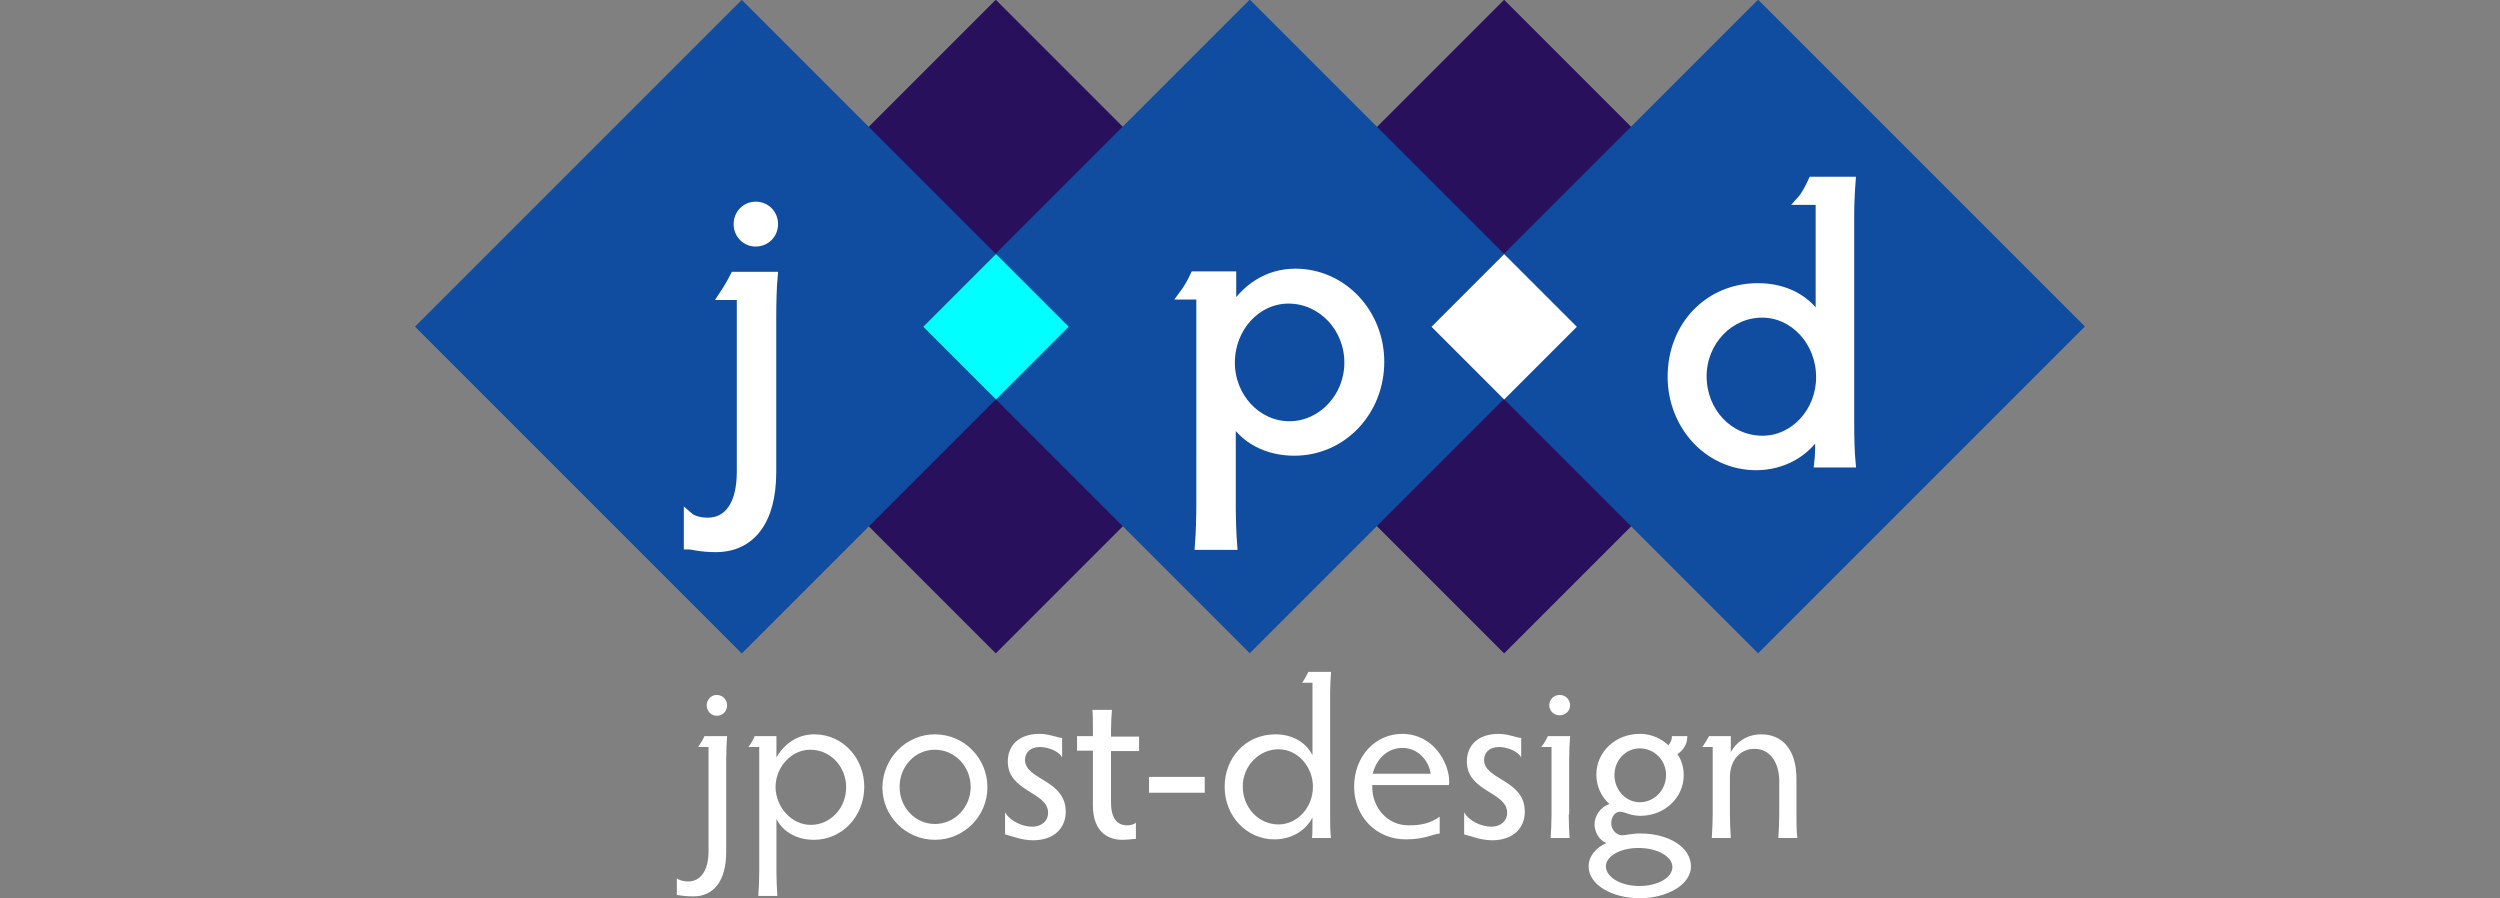 <?xml version="1.0" encoding="utf-8"?>
<!-- Generator: Adobe Illustrator 17.1.0, SVG Export Plug-In . SVG Version: 6.00 Build 0)  -->
<!DOCTYPE svg PUBLIC "-//W3C//DTD SVG 1.1//EN" "http://www.w3.org/Graphics/SVG/1.1/DTD/svg11.dtd">
<svg version="1.1" xmlns="http://www.w3.org/2000/svg" xmlns:xlink="http://www.w3.org/1999/xlink" x="0px" y="0px"
	 viewBox="0 0 552.2 198.4" style="enable-background:new 0 0 552.2 198.4;" xml:space="preserve">
<rect x="0" y="0" width="552.2" height="198.4" fill="#808080" stroke="none"/>
<g id="Layer_1" style="display:none;">
</g>
<g id="Layer_2" style="display:none;">
</g>
<g id="Layer_3" style="display:none;">
</g>
<g id="Layer_5">
	<g>
		<rect x="131.8" y="148.4" style="fill:none;" width="289.1" height="94.6"/>
		<path style="fill:#FFFFFF;" d="M160.4,188.2c0,6.2-2.6,9.8-7.3,9.8c-2,0-3.1-0.3-3.6-0.3V194c0.5,0.4,1.4,0.7,2.5,0.7
			c2.6,0,4.5-2.2,4.5-6.7V165h-2.3c0.5-0.7,1.1-1.7,1.4-2.4h5c-0.1,1.2-0.2,3.5-0.2,5.2V188.2z M158.3,153.5c1.3,0,2.3,1,2.3,2.3
			s-1,2.3-2.3,2.3c-1.2,0-2.2-1-2.2-2.3S157.1,153.5,158.3,153.5z"/>
		<path style="fill:#FFFFFF;" d="M167.6,165h-2.3c0.6-0.7,1.1-1.7,1.4-2.4h4.8v4.7c1.8-3.1,4.7-5.1,8.4-5.1c6.2,0,11,5.2,11,11.6
			c0,6.5-4.9,11.7-11.1,11.7c-3.5,0-6.7-1.5-8.3-4.6v11.8c0,1.4,0.1,3.7,0.2,5.2h-4.2c0.1-1.4,0.2-3.8,0.2-5.2V165z M179.1,182.2
			c4.3,0,7.8-3.7,7.8-8.3c0-4.6-3.5-8.3-7.9-8.3c-4.2,0-7.7,3.8-7.7,8.3C171.4,178.4,174.9,182.2,179.1,182.2z"/>
		<path style="fill:#FFFFFF;" d="M206.5,162.2c6.4,0,11.6,5.2,11.6,11.7c0,6.4-5.2,11.6-11.6,11.6c-6.4,0-11.6-5.2-11.6-11.6
			C195,167.4,200.2,162.2,206.5,162.2z M206.5,182c4.4,0,7.9-3.7,7.9-8.2c0-4.5-3.5-8.2-7.9-8.2s-7.8,3.7-7.8,8.2
			C198.7,178.4,202.2,182,206.5,182z"/>
		<path style="fill:#FFFFFF;" d="M235.4,179.3c0,3.7-2.7,6.3-7.2,6.3c-2.6,0-4.9-1-6.2-1.3v-4.9c1,1.9,3.8,3.2,6,3.2
			c2,0,3.5-1.2,3.5-3.1c0-4.6-8.9-4.6-8.9-11.3c0-3.6,2.5-6.1,7-6.1c2.2,0,3.7,0.8,5,0.9v4.3c-0.8-1.5-3.3-2.3-4.9-2.3
			c-2.2,0-3.3,1.3-3.3,2.9C226.5,172.3,235.4,172.2,235.4,179.3z"/>
		<path style="fill:#FFFFFF;" d="M245.6,156.9c-0.1,1.2-0.2,2.8-0.2,4.5v1.3h6.2v3.2h-6.2v11.3c0,3.8,1.5,5.1,3.6,5.1
			c0.7,0,1.5-0.2,1.9-0.6v3.6c-0.8,0-1.8,0.2-3,0.2c-3.5,0-6.5-2.1-6.5-7.6v-12.1h-3.5v-3.2h3.5v-1.3c0-1.7,0-3.3-0.1-4.5H245.6z"/>
		<path style="fill:#FFFFFF;" d="M266.1,171.6v3.5h-12.3v-3.5H266.1z"/>
		<path style="fill:#FFFFFF;" d="M293.8,179.9c0,2.1,0,3.9,0.2,5.2h-4.2c0.1-1,0.1-2.1,0.1-4.5c-1.8,3.3-5.1,4.8-8.4,4.8
			c-6.2,0-11-5.2-11-11.6c0-6.5,4.7-11.6,11.2-11.6c3.5,0,6.6,1.5,8.2,4.6v-16h-2.3c0.5-0.6,1.1-1.8,1.4-2.4h5
			c-0.1,1.6-0.2,3.1-0.2,4.5V179.9z M282.4,165.5c-4.3,0-7.9,3.7-7.9,8.2c0,4.7,3.5,8.4,7.9,8.4c4.2,0,7.6-3.8,7.6-8.3
			C290,169.3,286.6,165.5,282.4,165.5z"/>
		<path style="fill:#FFFFFF;" d="M303.1,173.6c-0.1,4.6,3.2,8.7,8,8.7c2.8,0,4.7-0.4,6.9-1.9v3.7c-1.7,0.2-3.3,1.3-7.5,1.3
			c-6.6,0-11.4-5.1-11.4-11.6c0-6.8,4.7-11.7,10.6-11.7c7,0,10.4,6.5,10.4,10.5c0,0.3,0,0.7-0.1,0.8H303.1z M303.2,170.9H316
			c-0.3-2.6-2.6-5.7-6.2-5.7C306.4,165.2,304,167.7,303.2,170.9z"/>
		<path style="fill:#FFFFFF;" d="M336.8,179.3c0,3.7-2.7,6.3-7.2,6.3c-2.6,0-4.9-1-6.2-1.3v-4.9c1,1.9,3.8,3.2,6,3.2
			c2,0,3.5-1.2,3.5-3.1c0-4.6-8.9-4.6-8.9-11.3c0-3.6,2.5-6.1,7-6.1c2.2,0,3.7,0.8,5,0.9v4.3c-0.8-1.5-3.3-2.3-4.9-2.3
			c-2.2,0-3.3,1.3-3.3,2.9C327.9,172.3,336.8,172.2,336.8,179.3z"/>
		<path style="fill:#FFFFFF;" d="M346.5,179.9c0,1.8,0.1,4.2,0.2,5.2h-4.2c0.1-1.1,0.2-3.5,0.2-5.2V165h-2.3
			c0.6-0.6,1.1-1.6,1.5-2.4h4.9c-0.1,1.1-0.2,3.3-0.2,5.2V179.9z M344.5,153.5c1.3,0,2.3,1,2.3,2.3c0,1.2-1,2.2-2.3,2.2
			c-1.3,0-2.3-1-2.3-2.2C342.2,154.5,343.2,153.5,344.5,153.5z"/>
		<path style="fill:#FFFFFF;" d="M372.7,162.6c0,1.8-0.8,3-2.2,4c0.8,1,1.4,2.8,1.4,4.6c0,5-4.2,9-9.6,9c-2.2,0-3.4-0.9-4.5-0.9
			c-1,0-1.9,1-1.9,2.6c0,1.3,1.1,2.6,2.4,2.6c0.7,0,2.1-0.4,4-0.4c6.1,0,11.2,2.9,11.2,7.3c0,3.9-5.1,7-11.3,7c-6.2,0-11.3-3-11.3-7
			c0-2.5,1.8-4.2,3.9-5.2c-1.6-0.6-2.6-2.5-2.6-4.1c0-1.8,1.2-3.8,3.3-4.5c-1.7-1.5-2.9-3.8-2.9-6.5c0-5,4.2-9,9.6-9
			c2.8,0,4.9,1.2,6.3,2.5c0.5-0.5,0.8-1.2,0.8-2H372.7z M362.1,195.7c4,0,7.3-1.8,7.3-4.2c0-2.3-3.3-4.2-7.5-4.2
			c-4,0-7.2,1.8-7.2,4.1C354.8,193.8,358,195.7,362.1,195.7z M362.2,177.2c3.2,0,5.8-2.7,5.8-6s-2.6-5.9-5.8-5.9
			c-3.1,0-5.6,2.6-5.6,5.9S359.1,177.2,362.2,177.2z"/>
		<path style="fill:#FFFFFF;" d="M387.5,165.4c-3.1,0-5.4,2.5-5.4,6.3v8.2c0,1.4,0.1,3.8,0.2,5.2h-4.2c0.1-1.5,0.2-3.8,0.2-5.2V165
			h-2.3c0.6-0.8,1-1.6,1.5-2.4h4.8v3.5c1.1-2,3.4-3.9,6.7-3.9c4.8,0,7.8,3.5,7.8,9.8v7.9c0,1.4,0,3.8,0.2,5.2h-4.2
			c0.1-1.5,0.2-3.8,0.2-5.2V172C392.7,167.4,390.3,165.4,387.5,165.4z"/>
	</g>
</g>
<g id="Layer_4">
	<g>
		
			<rect x="281.2" y="21.1" transform="matrix(0.707 0.707 -0.707 0.707 148.335 -213.771)" style="fill:#28105D;" width="102.1" height="102.1"/>
		
			<rect x="168.9" y="21.1" transform="matrix(0.707 0.707 -0.707 0.707 115.453 -134.387)" style="fill:#28105D;" width="102.1" height="102.1"/>
		
			<rect x="112.8" y="21.1" transform="matrix(0.707 0.707 -0.707 0.707 99.012 -94.695)" style="fill:#104CA0;" width="102.1" height="102.1"/>
		
			<rect x="337.3" y="21.1" transform="matrix(0.707 0.707 -0.707 0.707 164.775 -253.462)" style="fill:#104CA0;" width="102.1" height="102.1"/>
		
			<rect x="225" y="21.1" transform="matrix(0.707 0.707 -0.707 0.707 131.894 -174.079)" style="fill:#104CA0;" width="102.1" height="102.1"/>
		<g>
			<g>
				<g>
					<path style="fill:#FFFFFF;stroke:#FFFFFF;stroke-width:2.115;stroke-miterlimit:10;" d="M170.4,104.3
						c0,10.6-4.5,16.6-12.3,16.6c-3.3,0-5.2-0.6-6-0.6v-6.1c0.8,0.7,2.4,1.2,4.2,1.2c4.5,0,7.5-3.7,7.5-11.2v-39h-3.9
						c0.8-1.2,1.8-2.9,2.4-4.1h8.4c-0.2,2.1-0.3,6-0.3,8.7V104.3z M166.9,45.6c2.2,0,3.9,1.7,3.9,3.9s-1.7,3.9-3.9,3.9
						c-2.1,0-3.8-1.7-3.8-3.9S164.8,45.6,166.9,45.6z"/>
				</g>
				<g>
					<path style="fill:#FFFFFF;stroke:#FFFFFF;stroke-width:2.115;stroke-miterlimit:10;" d="M265.4,65.1h-3.9
						c0.9-1.2,1.8-2.8,2.4-4.1h8.1v8c3-5.2,8-8.6,14.1-8.6c10.5,0,18.6,8.9,18.6,19.5c0,11-8.3,19.7-18.8,19.7
						c-5.8,0-11.2-2.5-14-7.8v19.9c0,2.3,0.1,6.3,0.3,8.7h-7.2c0.2-2.5,0.3-6.4,0.3-8.7V65.1z M284.8,94.1c7.2,0,13.2-6.3,13.2-14
						c0-7.8-6-14.1-13.4-14.1c-7.1,0-12.9,6.3-12.9,14.1C271.7,87.8,277.6,94.1,284.8,94.1z"/>
				</g>
				<g>
					<path style="fill:#FFFFFF;stroke:#FFFFFF;stroke-width:2.115;stroke-miterlimit:10;" d="M408.5,93.5c0,3.6,0.1,6.5,0.3,8.7h-7
						c0.2-1.6,0.2-3.6,0.2-7.6c-3.1,5.6-8.6,8.2-14.1,8.2c-10.5,0-18.5-8.9-18.5-19.6c0-11.1,8-19.6,18.9-19.6
						c5.8,0,11.1,2.5,13.8,7.7V44.2H398c0.9-1,1.9-3,2.4-4.1h8.4c-0.2,2.7-0.3,5.2-0.3,7.5V93.5z M389.2,69.1
						c-7.3,0-13.3,6.3-13.3,14c0,7.9,5.9,14.2,13.4,14.2c7.1,0,12.9-6.3,12.9-14C402.2,75.5,396.4,69.1,389.2,69.1z"/>
				</g>
			</g>
		</g>
		
			<rect x="112.8" y="21.1" transform="matrix(0.707 0.707 -0.707 0.707 99.012 -94.695)" style="fill:none;" width="102.1" height="102.1"/>
		
			<rect x="337.3" y="21.1" transform="matrix(0.707 0.707 -0.707 0.707 164.775 -253.462)" style="fill:none;" width="102.1" height="102.1"/>
		
			<rect x="208.6" y="60.8" transform="matrix(-0.707 0.707 -0.707 -0.707 426.504 -32.323)" style="fill:#00FFFF;" width="22.7" height="22.7"/>
		
			<rect x="320.9" y="60.8" transform="matrix(-0.707 0.707 -0.707 -0.707 618.152 -111.706)" style="fill:#FFFFFF;" width="22.7" height="22.7"/>
	</g>
</g>
<g id="Layer_6" style="display:none;">
</g>
</svg>
